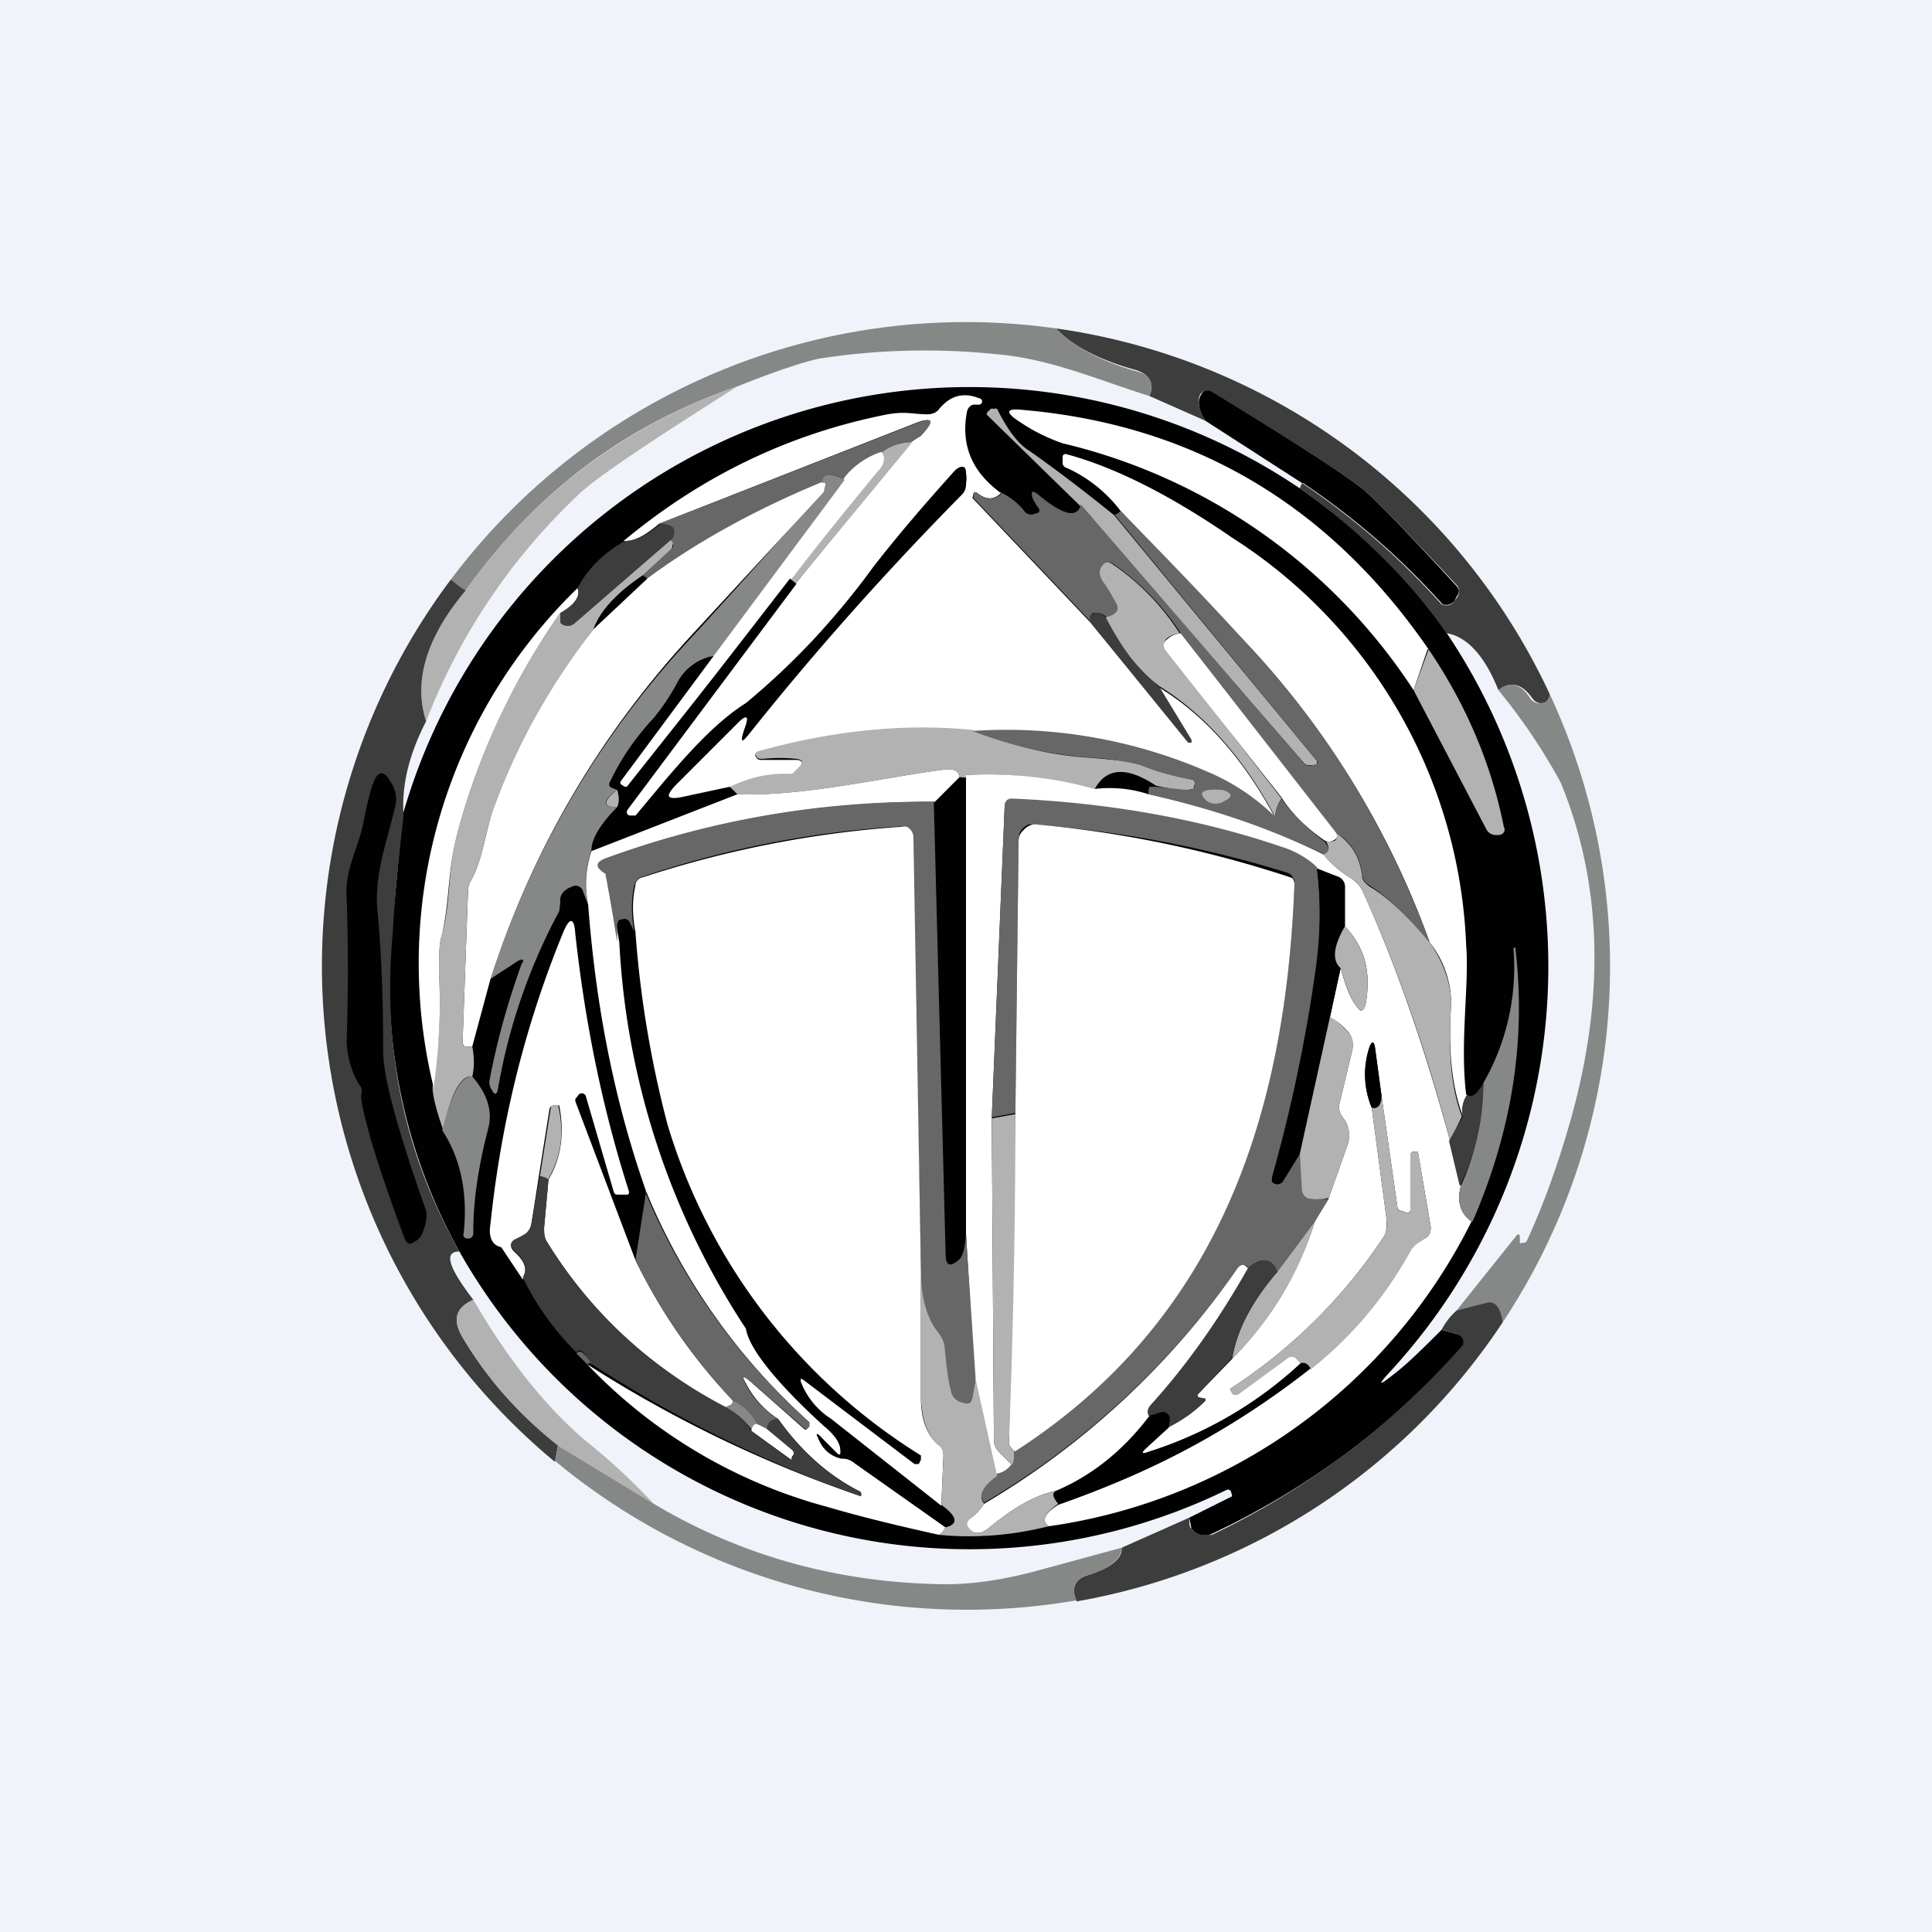 <!-- by TradingView --><svg width="18" height="18" viewBox="0 0 18 18" xmlns="http://www.w3.org/2000/svg"><path fill="#F0F3FA" d="M0 0h18v18H0z"/><path d="M9.84 3.06c.15.16.4.3.75.4.12.03.17.1.12.23-.48-.15-.93-.35-1.43-.39a6.4 6.4 0 0 0-1.64.04c-.11.02-.37.1-.77.26-1.05.36-1.89 1-2.53 1.9a.52.52 0 0 1-.14-.1 6 6 0 0 1 5.64-2.34Z" fill="#868887"/><path d="M14.44 6.47c-.01.05-.03.07-.06.08a.1.1 0 0 1-.1-.04c-.1-.14-.2-.17-.32-.08-.13-.33-.3-.5-.48-.53a6.02 6.02 0 0 0-1.37-1.35l.02-.05a6.94 6.94 0 0 1 1.3 1.13.1.1 0 0 0 .09 0 .1.1 0 0 0 .03-.03l.03-.04c.02-.04.02-.07 0-.1-.45-.48-.74-.78-.88-.9-.2-.16-.67-.46-1.4-.9-.05-.03-.09-.03-.12.02s-.01.13.05.24l-.52-.23c.05-.12 0-.2-.12-.24-.36-.1-.6-.23-.75-.39a6 6 0 0 1 4.6 3.41Z" fill="#3C3D3C"/><path d="M12.11 4.55c.54.38 1 .83 1.37 1.35a5.57 5.57 0 0 1-.52 6.87c-.13.14-.12.15.03.03.13-.1.27-.24.44-.41l.15.04a.08.08 0 0 1 .03.14 7.28 7.28 0 0 1-2.32 1.72.15.15 0 0 1-.19-.05l-.02-.1.4-.2-.01-.04a.03.03 0 0 0-.04-.02 5.46 5.46 0 0 1-7.15-2.22 5.15 5.15 0 0 1-.63-2.98l.1-1.08a5.49 5.49 0 0 1 8.36-3.05Z" fill="#010101"/><path d="M6.87 3.6c-.79.5-1.27.82-1.45.98a5.74 5.74 0 0 0-1.45 2.14c-.12-.37 0-.78.37-1.22a5.11 5.11 0 0 1 2.53-1.9Z" fill="#B2B2B2"/><path d="m12.13 4.5-.9-.58c-.06-.1-.08-.19-.04-.24.02-.05.06-.05.1-.03.74.45 1.21.75 1.41.91.14.12.43.42.87.9.03.03.03.06 0 .1l-.02.04a.1.1 0 0 1-.11.03 6.94 6.94 0 0 0-1.3-1.13Z" fill="#010101"/><path d="M9.33 4.59c-.07.07-.14.07-.23 0-.02-.01-.03 0-.03.01l-.01.04 1.1 1.16.91 1.11h.03V6.9l-.31-.5c.42.25.79.66 1.09 1.22a2 2 0 0 0-.63-.42 4.7 4.7 0 0 0-2.2-.38c-.6-.07-1.27 0-1.99.2-.03 0-.03.02-.01.04.01.02.03.02.06.02h.3c.07 0 .08.03.03.08l-.04.04a.06.06 0 0 1-.04.02c-.2 0-.4.04-.56.12l-.42.1c-.17.03-.2-.01-.07-.14l.57-.57c.07-.07.1-.06.07.03l-.02.06c-.03.1-.02.1.04.03.62-.78 1.29-1.53 2-2.25A.14.14 0 0 0 9 4.5a.4.4 0 0 0 0-.09c-.01-.07-.04-.08-.1-.03-.27.3-.53.6-.77.91a6.85 6.85 0 0 1-1.18 1.26c-.35.22-.68.63-1.03 1.05h-.06c-.03-.01-.04-.03-.02-.06l1.57-2.1 1.07-1.32.1-.06c.13-.15.1-.18-.07-.11l-2.37.93c-.14.12-.25.17-.33.16.72-.6 1.54-1 2.46-1.18.17-.03.24 0 .37 0 .05 0 .09-.02.11-.05.1-.12.22-.16.37-.1a.03.03 0 0 1 0 .06h-.04c-.04 0-.06.03-.07.06-.06.31.04.56.31.76Z" fill="#fff"/><path d="m10.38 4.8 1.89 2.29v.03l-.04.01h-.04a.07.07 0 0 1-.04-.02l-2.09-2.4-.86-.84a.02.02 0 0 1 0-.03l.03-.03a.04.04 0 0 1 .03 0 .03.03 0 0 1 .03 0c.1.2.2.33.3.39.27.19.53.39.79.6Z" fill="#B2B2B2"/><path d="m13.3 6.05-.13.38a5.39 5.39 0 0 0-3.27-2.3 1.7 1.7 0 0 1-.4-.2c-.14-.09-.13-.13.04-.11 1.58.14 2.84.88 3.77 2.23Z" fill="#fff"/><path d="M8.5 4.12c-.12 0-.21.04-.28.1a.69.69 0 0 0-.35.25c-.14-.07-.2-.06-.21.03-.58.23-1.13.52-1.63.9l-.04-.04.27-.25c.01-.01.02-.03 0-.05a.08.08 0 0 0-.01-.03c.02-.02.03-.05.03-.08 0-.02-.01-.04-.04-.05a.25.25 0 0 0-.1-.02l2.38-.93c.17-.07.2-.04.07.1l-.1.07Z" fill="#676767"/><path d="M8.5 4.12 7.41 5.44l-.06-.05.81-.99c.07-.07.09-.13.05-.18a.46.46 0 0 1 .27-.1Z" fill="#B2B2B2"/><path d="M8.22 4.22c.03.05.02.11-.05.18-.12.15-.4.48-.8 1L5.84 7.33h-.02l-.03-.02a.04.04 0 0 1-.02-.02v-.03l.87-1.16 1.22-1.64c.07-.1.2-.2.35-.25ZM13.67 10.2a.25.25 0 0 0-.04.2c-.1-.26-.14-.6-.11-1.04a.92.92 0 0 0-.2-.58A8.06 8.06 0 0 0 11.62 6l-1.18-1.24a1.3 1.3 0 0 0-.5-.4.05.05 0 0 1-.04-.05v-.05c0-.02.01-.03.03-.03.45.12.97.38 1.55.78a4.72 4.72 0 0 1 2.18 3.8c.03.36-.06.9 0 1.39Z" fill="#fff"/><path d="m6.8 7.33.07.07-1.36.53c0-.11.08-.25.23-.41.03-.04.03-.1.01-.16l-.05-.02c-.03-.01-.03-.04-.02-.07.11-.21.25-.4.41-.58a2 2 0 0 0 .22-.33c.09-.14.2-.22.34-.25l-.86 1.16a.04.04 0 0 0-.01.03v.01l.02.01.03.02h.02l1.51-1.95.06.05-1.57 2.1c-.02.03-.01.05.02.06h.06c.35-.42.68-.83 1.03-1.05.31-.2.85-.83 1.18-1.26.24-.3.5-.61.78-.9.05-.06.08-.05.08.02a.4.4 0 0 1 0 .1l-.03.08c-.71.72-1.38 1.47-2 2.25-.06.07-.07.06-.04-.03l.02-.06c.03-.1 0-.1-.07-.03l-.57.57c-.13.13-.1.17.07.13l.42-.09Z" fill="#010101"/><path d="M7.87 4.47 6.65 6.11a.48.48 0 0 0-.34.25 2 2 0 0 1-.22.33c-.16.17-.3.37-.4.58-.02.03-.02.06.01.07l.05.02c-.14.1-.14.16 0 .16-.16.16-.24.3-.24.4a.97.97 0 0 0-.03.51l-.05-.13a.07.07 0 0 0-.1-.04c-.08.03-.12.08-.11.15l-.01.08a5.43 5.43 0 0 0-.57 1.65c-.01.06-.03.07-.06.01a.12.12 0 0 1-.02-.08c.07-.37.17-.73.3-1.09.03-.04.01-.05-.03-.03l-.26.17a8.43 8.43 0 0 1 1.89-3.2 91.16 91.16 0 0 0 1.22-1.36c.02-.05.01-.07-.02-.06 0-.09.07-.1.21-.03Z" fill="#868887"/><path d="M7.66 4.5c.03-.01.04 0 .02.06 0 .02-.01.03-.03.05l-1.2 1.3c-.86.93-1.49 2-1.88 3.21l-.17.63h-.05c-.03 0-.04-.01-.04-.05l.05-1.39c0-.04.01-.08.03-.11.1-.17.15-.51.2-.65.22-.61.53-1.17.94-1.69l.5-.47c.5-.37 1.05-.66 1.63-.9Z" fill="#fff"/><path d="M9.33 4.59c.08.04.16.1.22.18.02.02.05.03.08.02l.03-.01c.02 0 .03-.02.02-.04a.6.6 0 0 1-.06-.1c-.02-.07 0-.08.08-.01.21.17.34.2.37.07l2.08 2.41a.07.07 0 0 0 .08.02l.03-.01c.02 0 .02-.02.01-.03l-1.89-2.3c.01.01.03 0 .06-.03.4.41.8.82 1.18 1.24.75.8 1.31 1.72 1.7 2.78-.2-.24-.39-.42-.56-.53a.13.13 0 0 1-.07-.1.5.5 0 0 0-.24-.39L11 5.9a2.27 2.27 0 0 0-.62-.64c-.04-.03-.07-.03-.1.01-.04.05-.03.11.03.18l.1.17c.02.04.02.07-.02.1a.2.2 0 0 1-.08.03.14.14 0 0 0-.1-.04c-.02 0-.04 0-.04.02-.01.02-.01.04 0 .07l-1.1-1.16V4.6c.01-.02.02-.02.04 0 .09.06.16.06.23-.01Z" fill="#676767"/><path d="M6.15 4.88c.03 0 .06 0 .09.02.03 0 .04.03.04.05 0 .03 0 .06-.03.08l-.9.78a.09.09 0 0 1-.07.02.08.08 0 0 1-.06-.03v-.1c.14-.07.2-.15.16-.22.1-.19.25-.33.44-.44.08 0 .2-.04.33-.16Z" fill="#3C3D3C"/><path d="m6.25 5.03.02.03-.01.05-.27.25c-.24.16-.4.33-.46.5-.4.52-.72 1.08-.94 1.7-.05.13-.1.47-.2.64a.23.23 0 0 0-.03.11l-.05 1.4c0 .03.01.04.04.04h.05c.02.1.02.2 0 .28-.1-.02-.2.15-.27.5-.07-.2-.1-.33-.1-.4.06-.35.08-.7.06-1.06 0-.16 0-.29.03-.37.08-.3.05-.6.14-.93.2-.74.51-1.42.96-2.06v.09a.08.08 0 0 0 .06.03.09.09 0 0 0 .07-.02l.9-.78ZM11 5.9a.22.22 0 0 0-.13.05c-.03.03-.04.07 0 .11l1.07 1.38a.33.33 0 0 0-.06.17c-.3-.56-.67-.97-1.1-1.23a1.8 1.8 0 0 1-.48-.63.2.2 0 0 0 .08-.03c.04-.03.04-.06.02-.1a4.17 4.17 0 0 0-.1-.17c-.06-.07-.07-.13-.03-.18.03-.04.06-.04.1-.01.25.17.46.39.62.64Z" fill="#B2B2B2"/><path d="m5.99 5.36.04.03-.5.47c.07-.17.22-.34.46-.5Z" fill="#010101"/><path d="M4.2 5.4c.04.03.08.07.14.1-.37.44-.49.85-.37 1.22-.16.31-.23.6-.21.88-.04.35-.08.7-.1 1.08-.1 1.07.1 2.06.62 2.98-.15 0-.1.15.13.45-.16.07-.2.18-.1.35.22.37.51.71.89 1l-.03.16A6 6 0 0 1 4.2 5.4Z" fill="#3C3D3C"/><path d="M5.38 5.48c.03.07-.02.15-.16.23a6.49 6.49 0 0 0-.96 2.06c-.09.34-.07.62-.14.93-.03.08-.03.2-.03.37.02.36 0 .71-.05 1.06a4.87 4.87 0 0 1 1.34-4.65Z" fill="#fff"/><path d="M10.3 5.75c.16.3.32.52.49.63l.31.51v.03h-.03l-.91-1.12c-.01-.03-.01-.05 0-.07l.04-.02c.04 0 .07.01.1.04Z" fill="#3C3D3C"/><path d="m11 5.9 1.45 1.86c.01.02.01.05-.01.06-.03.02-.06.03-.1.01-.16-.11-.3-.24-.4-.4l-1.08-1.37c-.03-.04-.02-.08.01-.1A.22.22 0 0 1 11 5.9Z" fill="#fff"/><path d="m13.17 6.43.14-.38c.34.5.58 1.05.7 1.65.02.04 0 .07-.04.08h-.04a.1.1 0 0 1-.08-.05l-.68-1.3Z" fill="#B2B2B2"/><path d="M14.44 6.47a6 6 0 0 1-.44 5.85c-.03-.15-.08-.21-.16-.18a2.1 2.1 0 0 1-.27.07l.56-.7c.02-.02.03-.01.03.02v.04c0 .01 0 .02.01.01.03 0 .05 0 .06-.03.17-.37.3-.75.41-1.14.32-1.15.28-2.2-.1-3.12a5.4 5.4 0 0 0-.58-.86c.11-.09.21-.06.3.08a.1.1 0 0 0 .1.04c.05 0 .07-.03.08-.08Z" fill="#868887"/><path d="M9.06 6.8c.37.15.74.24 1.1.26.25.02.41.04.48.07.14.06.3.1.45.13.03 0 .05.02.04.05l-.01.04-.06.01c-.1 0-.2-.02-.29-.04-.27-.18-.46-.17-.57.03-.4-.1-.8-.15-1.2-.13.03.02.01.03-.06.02-.01-.06-.06-.08-.14-.07-.61.08-1.31.25-1.93.23l-.07-.07c.17-.08.35-.13.56-.12.01 0 .03 0 .04-.02l.04-.04c.05-.05.04-.07-.02-.08a1.5 1.5 0 0 0-.31 0c-.03 0-.05 0-.06-.02-.02-.02-.02-.04.01-.05.72-.2 1.38-.26 2-.2Z" fill="#B2B2B2"/><path d="M11.88 7.61c0-.05.02-.1.06-.17.1.15.24.28.4.4.05.06.05.1 0 .12a7.68 7.68 0 0 0-1.64-.56v-.04l.01-.03h.06l.29.03.06-.01a.06.06 0 0 0 .01-.04c0-.03 0-.05-.04-.05a2.37 2.37 0 0 1-.46-.13 2.13 2.13 0 0 0-.46-.07 3.8 3.8 0 0 1-1.11-.25 4.7 4.7 0 0 1 2.19.38 2 2 0 0 1 .63.42Z" fill="#676767"/><path d="m8.94 7.24-.23.23c-1.07 0-2.08.17-3.04.52-.11.04-.12.1-.02.15l.03.11.09.53a7.21 7.21 0 0 0 1.18 3.6c.04.26.52.72.72.9.12.1.17.18.16.26 0 .02-.01.02-.03 0l-.16-.16c-.03-.03-.04-.02-.02.01.04.11.12.18.22.2.05 0 .09.01.12.04l.85.6a.21.21 0 0 1-.06.07c-.36-.08-.7-.16-1.04-.26a4.81 4.81 0 0 1-2.24-1.33 11.75 11.75 0 0 0 2.55 1.23v-.04c-.32-.16-.57-.4-.77-.68a.86.86 0 0 1-.3-.33c-.04-.07-.03-.08.04-.02l.51.45h.01l.03-.03v-.04a5.9 5.9 0 0 1-1.52-2.15c-.3-.85-.47-1.74-.54-2.67a.97.97 0 0 1 .03-.5l1.36-.53c.62.02 1.32-.15 1.93-.23.08-.01.13.01.14.07Z" fill="#fff"/><path d="M3.45 10.6c-.06-.23-.1-.37-.08-.42 0-.02 0-.05-.02-.07a.83.83 0 0 1-.12-.41 20 20 0 0 0 0-1.33c-.02-.26.1-.45.15-.68.04-.2.07-.33.1-.4.04-.11.1-.11.15-.02l.03.05c.03.06.04.13.02.2-.09.38-.2.65-.16 1 .03.32.05.75.05 1.28 0 .23.13.72.4 1.48.01.06 0 .13-.04.22a.15.15 0 0 1-.07.07c-.04.03-.07.02-.09-.03-.13-.35-.24-.67-.32-.94Z" fill="#010101"/><path d="M10.2 7.35c.18-.02.35 0 .5.05.58.13 1.12.31 1.63.56a1 1 0 0 0 .27.23c.04.03.07.06.09.1.34.75.6 1.53.82 2.34l.1.42c-.04.15 0 .26.1.33a5.22 5.22 0 0 1-3.94 2.84c-.07-.05-.04-.12.09-.2.86-.3 1.64-.71 2.35-1.27.38-.3.69-.66.93-1.1a.24.24 0 0 1 .1-.09l.03-.02c.05-.02.06-.06.06-.11l-.12-.7h-.05l-.02.02v.52c0 .02-.01.03-.03.03l-.06-.02a.03.03 0 0 1-.03-.03l-.15-1.05-.06-.44c-.01-.06-.03-.06-.05 0a.8.8 0 0 0 .02.56l.14 1.05c0 .06 0 .12-.04.17a4.9 4.9 0 0 1-1.42 1.4l.02.04c.02.02.04.02.06 0l.44-.32c.04-.03.08-.03.1 0l.04.04c-.41.38-.89.66-1.43.83-.05.02-.06 0-.02-.03l.21-.2c.14-.07.25-.15.35-.25v-.02h-.05c-.03-.02-.03-.03-.01-.05l.31-.32c.36-.37.62-.8.77-1.28l.13-.22.17-.48a.27.27 0 0 0-.04-.27.15.15 0 0 1-.03-.13l.12-.5c.01-.05 0-.1-.02-.14a.51.51 0 0 0-.19-.16l.1-.46c.05.18.1.3.16.37.03.04.05.03.07-.02.06-.3 0-.54-.19-.74v-.36a.1.1 0 0 0-.06-.1l-.2-.08a.72.72 0 0 0-.27-.17 9.05 9.05 0 0 0-2.57-.47c-.04 0-.07.02-.07.07l-.12 2.9.02 3a.16.16 0 0 0 .05.11l.12.12a.2.2 0 0 1-.15.1l-.2-.9L9 11.5V7.22c.4-.02.8.02 1.2.13Z" fill="#fff"/><path d="M11.4 7.47c-.07.03-.13.02-.17-.02-.05-.05-.04-.08.03-.09a.6.6 0 0 1 .13 0c.1.03.1.07 0 .11ZM5.75 7.36c.02.06.02.12 0 .16-.14 0-.13-.06 0-.16Z" fill="#B2B2B2"/><path d="M12.27 8.1c.04.31.03.61 0 .9a14.42 14.42 0 0 1-.42 2l.03.03c.03 0 .05 0 .07-.02l.16-.26.03.34c0 .05.03.08.07.08h.17l-.13.21-.35.47c-.05-.13-.14-.14-.27-.04-.04-.04-.08-.03-.11.02A7.54 7.54 0 0 1 9.17 14c-.06-.07-.02-.16.11-.27a.2.2 0 0 0 .15-.1.23.23 0 0 0 .02-.12c1.92-1.23 2.53-3.16 2.61-5.28a.1.1 0 0 0-.07-.1 10.6 10.6 0 0 0-2.4-.45.15.15 0 0 0-.09.08l-.01.06-.03 2.55-.22.04.12-2.9c0-.05.03-.07.07-.07.93.04 1.8.2 2.57.47.1.04.2.1.27.17ZM8.7 7.47l.11 4.21c0 .11.04.13.12.06.04-.03.06-.11.07-.24l.09 1.35-.03.17c0 .04-.03.06-.08.05a.16.16 0 0 1-.13-.11l-.06-.42a.23.23 0 0 0-.05-.13.83.83 0 0 1-.16-.57L8.5 7.8a.11.11 0 0 0-.12-.1c-.8.05-1.6.2-2.4.47a.11.11 0 0 0-.07.08c-.03.13-.03.28 0 .43l-.04-.08a.06.06 0 0 0-.05-.04l-.05.01a.07.07 0 0 0-.02.05v.16a18.5 18.5 0 0 0-.11-.64c-.1-.06-.1-.11.02-.15a8.65 8.65 0 0 1 3.04-.52Z" fill="#676767"/><path d="M8.58 11.84v1.19c0 .2.06.34.16.43.04.02.05.06.05.1l-.02.47-1.04-.82a.71.71 0 0 1-.27-.34c0-.03 0-.03.03-.01l1.03.78h.04l.02-.04v-.04a5.48 5.48 0 0 1-2.36-3.08 9.83 9.83 0 0 1-.3-1.8c-.03-.15-.03-.3 0-.43 0-.04.03-.07.08-.08a9.94 9.94 0 0 1 2.44-.47.11.11 0 0 1 .07.1l.07 4.04ZM9.45 13.52c-.03-.03-.05-.05-.05-.08l.06-3.06.03-2.55a.14.14 0 0 1 .05-.1.15.15 0 0 1 .1-.05 10.6 10.6 0 0 1 2.4.5.1.1 0 0 1 .02.06c-.08 2.12-.69 4.05-2.6 5.28Z" fill="#fff"/><path d="M13.32 8.78c.14.2.2.4.2.58-.03.44 0 .78.1 1.04l-.11.23c-.21-.8-.48-1.59-.82-2.34a.23.23 0 0 0-.09-.1 1 1 0 0 1-.27-.23c.06-.02.06-.06.02-.13.03.02.06.01.09 0 .02-.02.02-.05.01-.07.14.1.22.22.24.4 0 .04.03.07.07.1.17.1.36.28.56.52Z" fill="#B2B2B2"/><path d="m12.27 8.1.2.07a.1.1 0 0 1 .06.1v.36c-.11.19-.13.32-.04.39l-.1.46-.28 1.27-.16.26c-.02.02-.04.03-.07.02a.07.07 0 0 1-.03-.02v-.04c.18-.64.32-1.3.41-1.96.04-.3.05-.6.01-.92Z" fill="#010101"/><path d="M5.92 11.74c.24.49.54.92.9 1.3.02.03 0 .05-.06.07a4.19 4.19 0 0 1-1.67-1.55.2.2 0 0 1-.02-.13l.04-.44c.12-.2.15-.44.1-.69h-.05a.04.04 0 0 0-.04.03l-.1.63-.07.45c0 .05-.03.08-.08.1l-.07.05c-.05.03-.05.06-.01.1.1.09.13.17.08.26l-.2-.3c-.09-.02-.12-.1-.1-.22.1-.96.33-1.87.68-2.72.06-.14.1-.13.11.02.09.82.25 1.62.5 2.4 0 .02 0 .03-.02.03h-.08c-.02 0-.03 0-.04-.02l-.26-.89a.04.04 0 0 0-.07-.02l-.03.04v.02l.56 1.48Z" fill="#fff"/><path d="M12.53 8.63c.19.2.25.45.19.74-.01.05-.04.06-.07.02-.06-.07-.11-.2-.16-.37-.08-.07-.07-.2.04-.39Z" fill="#B2B2B2"/><path d="M13.71 11.38c-.1-.07-.14-.18-.1-.33.13-.28.2-.6.21-.96a2.16 2.16 0 0 0 .28-1.26h.02v.02c.1.86-.04 1.7-.4 2.53Z" fill="#868887"/><path d="M12.4 9.48c.07.04.13.1.18.16.03.04.03.09.02.14l-.12.5a.15.15 0 0 0 .03.13c.06.08.08.17.04.27l-.17.48a.47.47 0 0 1-.17.01c-.04 0-.07-.03-.08-.08l-.02-.34.28-1.27Z" fill="#B2B2B2"/><path d="M12.87 10.2c0 .04 0 .08-.02.1-.02.03-.04.03-.07.02a.8.8 0 0 1-.02-.57c.02-.05.04-.05.05 0l.06.45Z" fill="#010101"/><path d="M4.4 10.03c.14.16.19.32.15.48-.1.38-.14.7-.14.95 0 .03 0 .06-.02.07a.06.06 0 0 1-.03.01c-.03 0-.05-.02-.04-.05.04-.38-.03-.7-.2-.96.09-.35.18-.52.29-.5Z" fill="#868887"/><path d="M13.82 10.09c0 .36-.08.68-.22.96l-.1-.42.13-.23a.25.25 0 0 1 .04-.2c.04.03.09 0 .15-.11Z" fill="#3C3D3C"/><path d="M12.2 12.75c-.01-.04-.04-.06-.08-.05l-.03-.03c-.03-.04-.07-.04-.1-.01l-.45.33c-.02.01-.04.01-.06-.01l-.02-.04a4.9 4.9 0 0 0 1.42-1.4.25.25 0 0 0 .04-.17l-.14-1.05c.03.01.05 0 .07-.02a.17.17 0 0 0 .02-.1l.15 1.05c0 .02.01.03.02.03l.07.02c.02 0 .03 0 .03-.03v-.52l.02-.02h.05l.12.7c0 .05-.01.09-.06.11l-.04.03a.24.24 0 0 0-.09.09c-.24.43-.55.8-.93 1.1ZM5.1 11a.13.13 0 0 0-.07-.04l.1-.63c0-.02.01-.03.03-.03h.04c.06.25.03.48-.1.7ZM9.46 10.38c0 1.02-.02 2.04-.06 3.06 0 .03.02.05.05.08 0 .04 0 .08-.02.13l-.12-.12a.16.16 0 0 1-.05-.11l-.02-3 .22-.04Z" fill="#B2B2B2"/><path d="M5.03 10.96c.03 0 .06.01.08.03l-.04.44c0 .04 0 .09.02.13.41.67.97 1.18 1.67 1.55.1.05.18.12.24.22l.36.27.03-.03c.01-.02 0-.04-.01-.05l-.24-.2c0-.06.04-.1.11-.1.2.29.45.52.76.68.02.01.02.02.01.04A11.74 11.74 0 0 1 5.5 12.7c-.05-.11-.1-.14-.13-.1-.2-.2-.37-.43-.5-.7.05-.08.02-.16-.08-.25-.04-.04-.04-.07 0-.1l.08-.04a.15.15 0 0 0 .08-.11l.08-.45Z" fill="#3C3D3C"/><path d="M6.01 11.1a5.9 5.9 0 0 0 1.53 2.15v.04l-.03.03-.52-.45c-.07-.06-.08-.05-.04.03.06.12.16.23.3.32-.07 0-.1.04-.11.1l-.08-.05a.54.54 0 0 0-.24-.23 5.34 5.34 0 0 1-.9-1.3l.1-.64Z" fill="#676767"/><path d="M12.25 11.38c-.15.49-.4.91-.77 1.28.04-.26.18-.53.42-.81l.35-.47Z" fill="#B2B2B2"/><path d="M11.9 11.85c-.24.28-.38.55-.42.8l-.31.33c-.02.02-.02.03.01.04l.05.01v.02c-.1.1-.21.18-.35.25a.25.25 0 0 0 .02-.09.06.06 0 0 0-.03-.04l-.03-.01h-.02l-.11.04c-.03-.04-.02-.08.02-.12.35-.4.64-.81.9-1.27.13-.1.22-.09.27.04Z" fill="#3C3D3C"/><path d="M11.63 11.81c-.26.46-.55.88-.9 1.27-.04.04-.05.08-.02.12-.25.32-.54.55-.87.69-.2.04-.4.16-.62.34-.07.06-.13.07-.19.02-.03-.04-.03-.07 0-.1.07-.04.11-.1.14-.14a7.53 7.53 0 0 0 2.35-2.18c.03-.05.07-.06.1-.02Z" fill="#fff"/><path d="m9.09 12.85.2.9c-.14.1-.18.19-.12.26a.45.45 0 0 1-.13.14c-.04.03-.04.06 0 .1.05.05.11.04.18-.02.22-.18.42-.3.62-.34-.04.02-.03.06.02.12-.13.09-.16.16-.09.21-.36.09-.7.11-1.02.08a.21.21 0 0 0 .06-.08c.12-.02.11-.09-.04-.2l.02-.45a.13.13 0 0 0-.05-.11c-.1-.09-.15-.23-.16-.43v-1.19c0 .24.05.43.16.57.03.04.05.08.06.13.02.22.04.35.06.42.01.06.06.1.12.11.05.01.07 0 .08-.05l.03-.17ZM6.09 14.01l-.89-.54c-.38-.3-.67-.64-.89-1.01-.1-.17-.06-.28.1-.35.32.55.66.98 1.03 1.3a6 6 0 0 1 .65.6Z" fill="#B2B2B2"/><path d="M14 12.32a6 6 0 0 1-3.97 2.6c-.05-.12-.02-.2.09-.24.23-.07.34-.16.33-.26l.63-.28c0 .05 0 .09.02.1.02.03.05.05.09.06h.1a7.28 7.28 0 0 0 2.34-1.77.08.08 0 0 0-.05-.1l-.15-.04a.65.65 0 0 1 .14-.18l.27-.07c.08-.03.14.03.16.18Z" fill="#3C3D3C"/><path d="M5.5 12.71c.02-.02.01-.02-.03 0l-.1-.1c.03-.04.08-.01.14.1Z" fill="#676767"/><path d="M12.2 12.75c-.7.56-1.48.98-2.34 1.26-.05-.06-.06-.1-.02-.12.33-.14.62-.37.87-.7l.1-.03a.06.06 0 0 1 .08.03v.11l-.22.2c-.04.04-.03.05.02.03a3.72 3.72 0 0 0 1.43-.83c.04 0 .07.01.09.05Z" fill="#010101"/><path d="M7.06 13.27c-.03 0-.05.01-.05.06a.7.7 0 0 0-.25-.22c.06-.02.08-.04.06-.07.1.05.18.12.24.23Z" fill="#868887"/><path d="m7.73 13.21 1.04.82c.15.1.16.17.04.2l-.85-.6a.26.26 0 0 0-.12-.05c-.1-.01-.18-.08-.22-.19-.02-.03-.01-.04.02-.01l.16.17h.03c.01-.1-.04-.18-.16-.27l.06-.07Z" fill="#010101"/><path d="m7.06 13.27.08.04.24.2c.02.02.02.04 0 .06l-.01.03-.37-.27c.01-.05.03-.07.06-.06Z" fill="#fff"/><path d="M6.09 14.01c.84.5 1.75.74 2.72.75.25 0 .53-.04.83-.12l.81-.22c0 .1-.1.19-.33.26-.11.04-.14.12-.09.23a6 6 0 0 1-4.86-1.3l.03-.14.89.54Z" fill="#868887"/></svg>